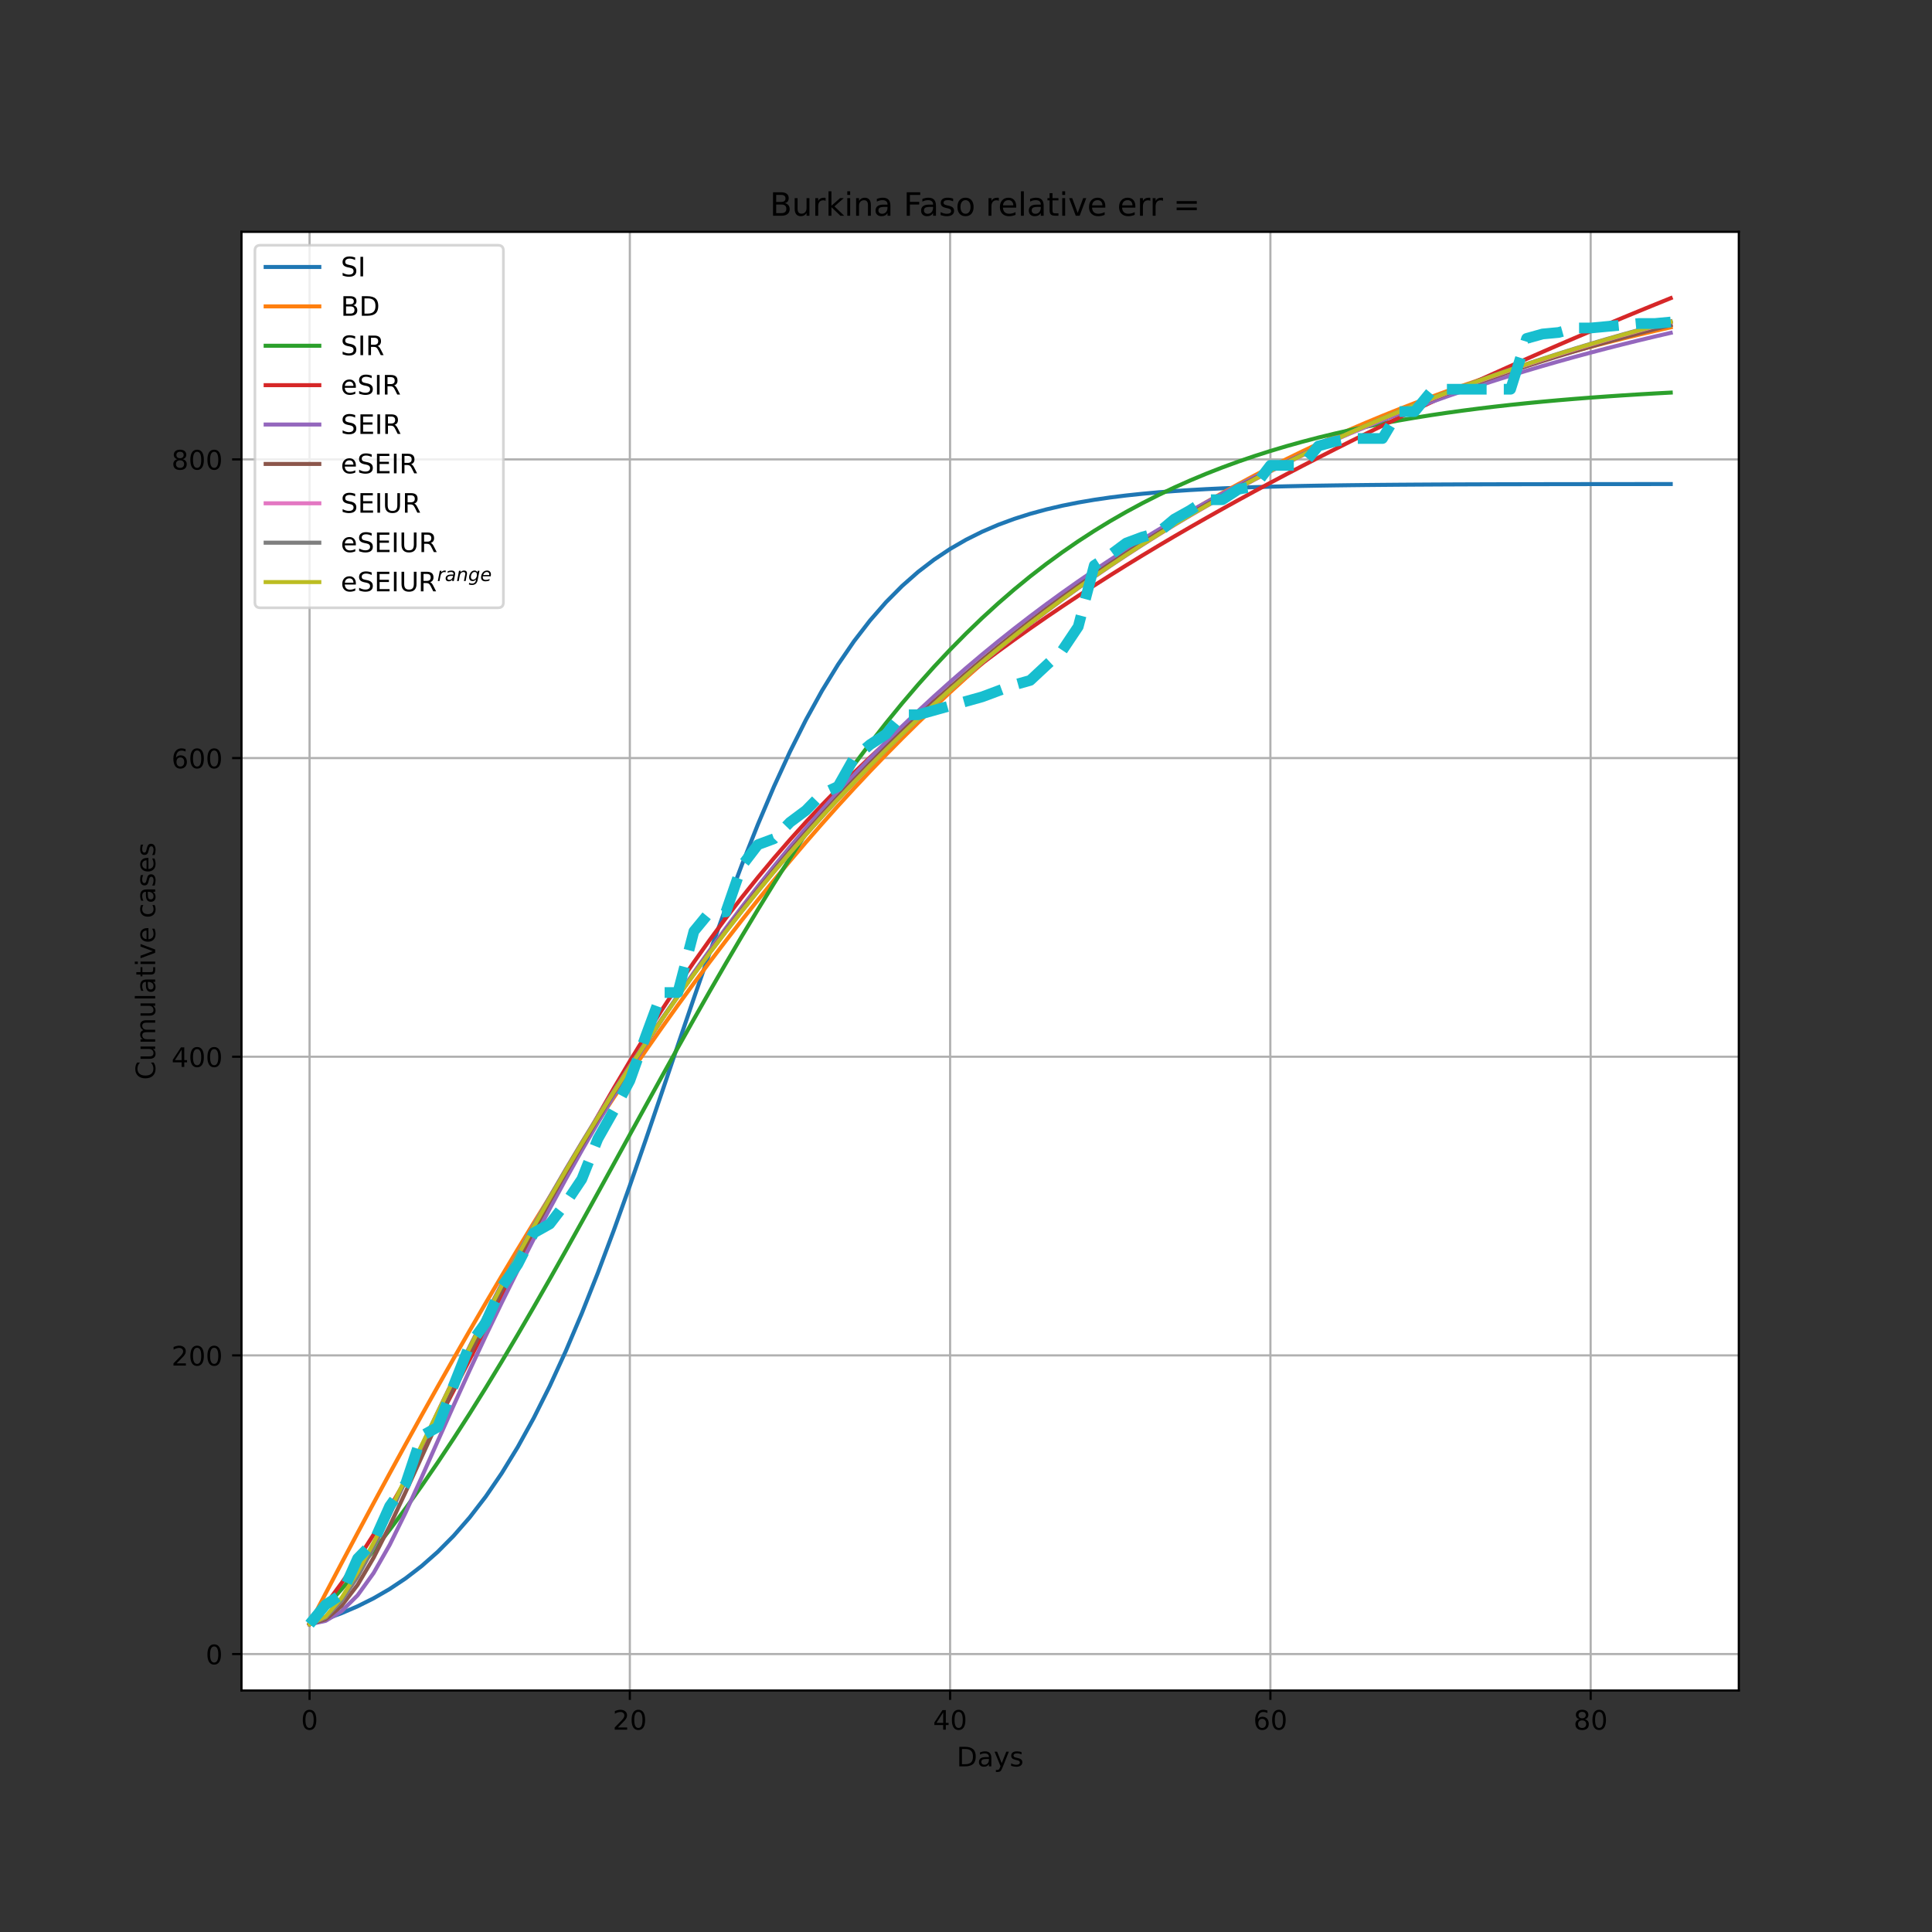 <?xml version="1.0" encoding="utf-8" standalone="no"?>
<!DOCTYPE svg PUBLIC "-//W3C//DTD SVG 1.1//EN"
  "http://www.w3.org/Graphics/SVG/1.1/DTD/svg11.dtd">
<!-- Created with matplotlib (https://matplotlib.org/) -->
<svg height="720pt" version="1.1" viewBox="0 0 720 720" width="720pt" xmlns="http://www.w3.org/2000/svg" xmlns:xlink="http://www.w3.org/1999/xlink">
 <rect x="0" y="0" width="720" height="720" fill="#333333" stroke="none"/>
 <defs>
  <style type="text/css">*{stroke-linecap:butt;stroke-linejoin:round;}</style>
 </defs>
 <g id="figure_1">
  <g id="patch_1">
   <path d="M 0 720 
L 720 720 
L 720 0 
L 0 0 
z
" style="fill:none;"/>
  </g>
  <g id="axes_1">
   <g id="patch_2">
    <path d="M 90 630 
L 648 630 
L 648 86.4 
L 90 86.4 
z
" style="fill:#ffffff;"/>
   </g>
   <g id="matplotlib.axis_1">
    <g id="xtick_1">
     <g id="line2d_1">
      <path clip-path="url(#p8c81b5ce3c)" d="M 115.364 630 
L 115.364 86.4 
" style="fill:none;stroke:#b0b0b0;stroke-linecap:square;stroke-width:0.8;"/>
     </g>
     <g id="line2d_2">
      <defs>
       <path d="M 0 0 
L 0 3.5 
" id="m04f079f3f4" style="stroke:#000000;stroke-width:0.8;"/>
      </defs>
      <g>
       <use style="stroke:#000000;stroke-width:0.8;" x="115.364" xlink:href="#m04f079f3f4" y="630"/>
      </g>
     </g>
     <g id="text_1">
      <!-- 0 -->
      <g transform="translate(112.182 644.598)scale(0.1 -0.1)">
       <defs>
        <path d="M 31.781 66.406 
Q 24.172 66.406 20.328 58.906 
Q 16.5 51.422 16.5 36.375 
Q 16.5 21.391 20.328 13.891 
Q 24.172 6.391 31.781 6.391 
Q 39.453 6.391 43.281 13.891 
Q 47.125 21.391 47.125 36.375 
Q 47.125 51.422 43.281 58.906 
Q 39.453 66.406 31.781 66.406 
z
M 31.781 74.219 
Q 44.047 74.219 50.516 64.516 
Q 56.984 54.828 56.984 36.375 
Q 56.984 17.969 50.516 8.266 
Q 44.047 -1.422 31.781 -1.422 
Q 19.531 -1.422 13.062 8.266 
Q 6.594 17.969 6.594 36.375 
Q 6.594 54.828 13.062 64.516 
Q 19.531 74.219 31.781 74.219 
z
" id="DejaVuSans-48"/>
       </defs>
       <use xlink:href="#DejaVuSans-48"/>
      </g>
     </g>
    </g>
    <g id="xtick_2">
     <g id="line2d_3">
      <path clip-path="url(#p8c81b5ce3c)" d="M 234.722 630 
L 234.722 86.4 
" style="fill:none;stroke:#b0b0b0;stroke-linecap:square;stroke-width:0.8;"/>
     </g>
     <g id="line2d_4">
      <g>
       <use style="stroke:#000000;stroke-width:0.8;" x="234.722" xlink:href="#m04f079f3f4" y="630"/>
      </g>
     </g>
     <g id="text_2">
      <!-- 20 -->
      <g transform="translate(228.359 644.598)scale(0.1 -0.1)">
       <defs>
        <path d="M 19.188 8.297 
L 53.609 8.297 
L 53.609 0 
L 7.328 0 
L 7.328 8.297 
Q 12.938 14.109 22.625 23.891 
Q 32.328 33.688 34.812 36.531 
Q 39.547 41.844 41.422 45.531 
Q 43.312 49.219 43.312 52.781 
Q 43.312 58.594 39.234 62.25 
Q 35.156 65.922 28.609 65.922 
Q 23.969 65.922 18.812 64.312 
Q 13.672 62.703 7.812 59.422 
L 7.812 69.391 
Q 13.766 71.781 18.938 73 
Q 24.125 74.219 28.422 74.219 
Q 39.75 74.219 46.484 68.547 
Q 53.219 62.891 53.219 53.422 
Q 53.219 48.922 51.531 44.891 
Q 49.859 40.875 45.406 35.406 
Q 44.188 33.984 37.641 27.219 
Q 31.109 20.453 19.188 8.297 
z
" id="DejaVuSans-50"/>
       </defs>
       <use xlink:href="#DejaVuSans-50"/>
       <use x="63.623" xlink:href="#DejaVuSans-48"/>
      </g>
     </g>
    </g>
    <g id="xtick_3">
     <g id="line2d_5">
      <path clip-path="url(#p8c81b5ce3c)" d="M 354.08 630 
L 354.08 86.4 
" style="fill:none;stroke:#b0b0b0;stroke-linecap:square;stroke-width:0.8;"/>
     </g>
     <g id="line2d_6">
      <g>
       <use style="stroke:#000000;stroke-width:0.8;" x="354.08" xlink:href="#m04f079f3f4" y="630"/>
      </g>
     </g>
     <g id="text_3">
      <!-- 40 -->
      <g transform="translate(347.718 644.598)scale(0.1 -0.1)">
       <defs>
        <path d="M 37.797 64.312 
L 12.891 25.391 
L 37.797 25.391 
z
M 35.203 72.906 
L 47.609 72.906 
L 47.609 25.391 
L 58.016 25.391 
L 58.016 17.188 
L 47.609 17.188 
L 47.609 0 
L 37.797 0 
L 37.797 17.188 
L 4.891 17.188 
L 4.891 26.703 
z
" id="DejaVuSans-52"/>
       </defs>
       <use xlink:href="#DejaVuSans-52"/>
       <use x="63.623" xlink:href="#DejaVuSans-48"/>
      </g>
     </g>
    </g>
    <g id="xtick_4">
     <g id="line2d_7">
      <path clip-path="url(#p8c81b5ce3c)" d="M 473.439 630 
L 473.439 86.4 
" style="fill:none;stroke:#b0b0b0;stroke-linecap:square;stroke-width:0.8;"/>
     </g>
     <g id="line2d_8">
      <g>
       <use style="stroke:#000000;stroke-width:0.8;" x="473.439" xlink:href="#m04f079f3f4" y="630"/>
      </g>
     </g>
     <g id="text_4">
      <!-- 60 -->
      <g transform="translate(467.076 644.598)scale(0.1 -0.1)">
       <defs>
        <path d="M 33.016 40.375 
Q 26.375 40.375 22.484 35.828 
Q 18.609 31.297 18.609 23.391 
Q 18.609 15.531 22.484 10.953 
Q 26.375 6.391 33.016 6.391 
Q 39.656 6.391 43.531 10.953 
Q 47.406 15.531 47.406 23.391 
Q 47.406 31.297 43.531 35.828 
Q 39.656 40.375 33.016 40.375 
z
M 52.594 71.297 
L 52.594 62.312 
Q 48.875 64.062 45.094 64.984 
Q 41.312 65.922 37.594 65.922 
Q 27.828 65.922 22.672 59.328 
Q 17.531 52.734 16.797 39.406 
Q 19.672 43.656 24.016 45.922 
Q 28.375 48.188 33.594 48.188 
Q 44.578 48.188 50.953 41.516 
Q 57.328 34.859 57.328 23.391 
Q 57.328 12.156 50.688 5.359 
Q 44.047 -1.422 33.016 -1.422 
Q 20.359 -1.422 13.672 8.266 
Q 6.984 17.969 6.984 36.375 
Q 6.984 53.656 15.188 63.938 
Q 23.391 74.219 37.203 74.219 
Q 40.922 74.219 44.703 73.484 
Q 48.484 72.75 52.594 71.297 
z
" id="DejaVuSans-54"/>
       </defs>
       <use xlink:href="#DejaVuSans-54"/>
       <use x="63.623" xlink:href="#DejaVuSans-48"/>
      </g>
     </g>
    </g>
    <g id="xtick_5">
     <g id="line2d_9">
      <path clip-path="url(#p8c81b5ce3c)" d="M 592.797 630 
L 592.797 86.4 
" style="fill:none;stroke:#b0b0b0;stroke-linecap:square;stroke-width:0.8;"/>
     </g>
     <g id="line2d_10">
      <g>
       <use style="stroke:#000000;stroke-width:0.8;" x="592.797" xlink:href="#m04f079f3f4" y="630"/>
      </g>
     </g>
     <g id="text_5">
      <!-- 80 -->
      <g transform="translate(586.434 644.598)scale(0.1 -0.1)">
       <defs>
        <path d="M 31.781 34.625 
Q 24.75 34.625 20.719 30.859 
Q 16.703 27.094 16.703 20.516 
Q 16.703 13.922 20.719 10.156 
Q 24.75 6.391 31.781 6.391 
Q 38.812 6.391 42.859 10.172 
Q 46.922 13.969 46.922 20.516 
Q 46.922 27.094 42.891 30.859 
Q 38.875 34.625 31.781 34.625 
z
M 21.922 38.812 
Q 15.578 40.375 12.031 44.719 
Q 8.5 49.078 8.5 55.328 
Q 8.5 64.062 14.719 69.141 
Q 20.953 74.219 31.781 74.219 
Q 42.672 74.219 48.875 69.141 
Q 55.078 64.062 55.078 55.328 
Q 55.078 49.078 51.531 44.719 
Q 48 40.375 41.703 38.812 
Q 48.828 37.156 52.797 32.312 
Q 56.781 27.484 56.781 20.516 
Q 56.781 9.906 50.312 4.234 
Q 43.844 -1.422 31.781 -1.422 
Q 19.734 -1.422 13.25 4.234 
Q 6.781 9.906 6.781 20.516 
Q 6.781 27.484 10.781 32.312 
Q 14.797 37.156 21.922 38.812 
z
M 18.312 54.391 
Q 18.312 48.734 21.844 45.562 
Q 25.391 42.391 31.781 42.391 
Q 38.141 42.391 41.719 45.562 
Q 45.312 48.734 45.312 54.391 
Q 45.312 60.062 41.719 63.234 
Q 38.141 66.406 31.781 66.406 
Q 25.391 66.406 21.844 63.234 
Q 18.312 60.062 18.312 54.391 
z
" id="DejaVuSans-56"/>
       </defs>
       <use xlink:href="#DejaVuSans-56"/>
       <use x="63.623" xlink:href="#DejaVuSans-48"/>
      </g>
     </g>
    </g>
    <g id="text_6">
     <!-- Days -->
     <g transform="translate(356.522 658.277)scale(0.1 -0.1)">
      <defs>
       <path d="M 19.672 64.797 
L 19.672 8.109 
L 31.594 8.109 
Q 46.688 8.109 53.688 14.938 
Q 60.688 21.781 60.688 36.531 
Q 60.688 51.172 53.688 57.984 
Q 46.688 64.797 31.594 64.797 
z
M 9.812 72.906 
L 30.078 72.906 
Q 51.266 72.906 61.172 64.094 
Q 71.094 55.281 71.094 36.531 
Q 71.094 17.672 61.125 8.828 
Q 51.172 0 30.078 0 
L 9.812 0 
z
" id="DejaVuSans-68"/>
       <path d="M 34.281 27.484 
Q 23.391 27.484 19.188 25 
Q 14.984 22.516 14.984 16.5 
Q 14.984 11.719 18.141 8.906 
Q 21.297 6.109 26.703 6.109 
Q 34.188 6.109 38.703 11.406 
Q 43.219 16.703 43.219 25.484 
L 43.219 27.484 
z
M 52.203 31.203 
L 52.203 0 
L 43.219 0 
L 43.219 8.297 
Q 40.141 3.328 35.547 0.953 
Q 30.953 -1.422 24.312 -1.422 
Q 15.922 -1.422 10.953 3.297 
Q 6 8.016 6 15.922 
Q 6 25.141 12.172 29.828 
Q 18.359 34.516 30.609 34.516 
L 43.219 34.516 
L 43.219 35.406 
Q 43.219 41.609 39.141 45 
Q 35.062 48.391 27.688 48.391 
Q 23 48.391 18.547 47.266 
Q 14.109 46.141 10.016 43.891 
L 10.016 52.203 
Q 14.938 54.109 19.578 55.047 
Q 24.219 56 28.609 56 
Q 40.484 56 46.344 49.844 
Q 52.203 43.703 52.203 31.203 
z
" id="DejaVuSans-97"/>
       <path d="M 32.172 -5.078 
Q 28.375 -14.844 24.75 -17.812 
Q 21.141 -20.797 15.094 -20.797 
L 7.906 -20.797 
L 7.906 -13.281 
L 13.188 -13.281 
Q 16.891 -13.281 18.938 -11.516 
Q 21 -9.766 23.484 -3.219 
L 25.094 0.875 
L 2.984 54.688 
L 12.5 54.688 
L 29.594 11.922 
L 46.688 54.688 
L 56.203 54.688 
z
" id="DejaVuSans-121"/>
       <path d="M 44.281 53.078 
L 44.281 44.578 
Q 40.484 46.531 36.375 47.5 
Q 32.281 48.484 27.875 48.484 
Q 21.188 48.484 17.844 46.438 
Q 14.5 44.391 14.5 40.281 
Q 14.5 37.156 16.891 35.375 
Q 19.281 33.594 26.516 31.984 
L 29.594 31.297 
Q 39.156 29.25 43.188 25.516 
Q 47.219 21.781 47.219 15.094 
Q 47.219 7.469 41.188 3.016 
Q 35.156 -1.422 24.609 -1.422 
Q 20.219 -1.422 15.453 -0.562 
Q 10.688 0.297 5.422 2 
L 5.422 11.281 
Q 10.406 8.688 15.234 7.391 
Q 20.062 6.109 24.812 6.109 
Q 31.156 6.109 34.562 8.281 
Q 37.984 10.453 37.984 14.406 
Q 37.984 18.062 35.516 20.016 
Q 33.062 21.969 24.703 23.781 
L 21.578 24.516 
Q 13.234 26.266 9.516 29.906 
Q 5.812 33.547 5.812 39.891 
Q 5.812 47.609 11.281 51.797 
Q 16.75 56 26.812 56 
Q 31.781 56 36.172 55.266 
Q 40.578 54.547 44.281 53.078 
z
" id="DejaVuSans-115"/>
      </defs>
      <use xlink:href="#DejaVuSans-68"/>
      <use x="77.002" xlink:href="#DejaVuSans-97"/>
      <use x="138.281" xlink:href="#DejaVuSans-121"/>
      <use x="197.461" xlink:href="#DejaVuSans-115"/>
     </g>
    </g>
   </g>
   <g id="matplotlib.axis_2">
    <g id="ytick_1">
     <g id="line2d_11">
      <path clip-path="url(#p8c81b5ce3c)" d="M 90 616.421 
L 648 616.421 
" style="fill:none;stroke:#b0b0b0;stroke-linecap:square;stroke-width:0.8;"/>
     </g>
     <g id="line2d_12">
      <defs>
       <path d="M 0 0 
L -3.5 0 
" id="mddfea93fbb" style="stroke:#000000;stroke-width:0.8;"/>
      </defs>
      <g>
       <use style="stroke:#000000;stroke-width:0.8;" x="90" xlink:href="#mddfea93fbb" y="616.421"/>
      </g>
     </g>
     <g id="text_7">
      <!-- 0 -->
      <g transform="translate(76.638 620.22)scale(0.1 -0.1)">
       <use xlink:href="#DejaVuSans-48"/>
      </g>
     </g>
    </g>
    <g id="ytick_2">
     <g id="line2d_13">
      <path clip-path="url(#p8c81b5ce3c)" d="M 90 505.118 
L 648 505.118 
" style="fill:none;stroke:#b0b0b0;stroke-linecap:square;stroke-width:0.8;"/>
     </g>
     <g id="line2d_14">
      <g>
       <use style="stroke:#000000;stroke-width:0.8;" x="90" xlink:href="#mddfea93fbb" y="505.118"/>
      </g>
     </g>
     <g id="text_8">
      <!-- 200 -->
      <g transform="translate(63.913 508.917)scale(0.1 -0.1)">
       <use xlink:href="#DejaVuSans-50"/>
       <use x="63.623" xlink:href="#DejaVuSans-48"/>
       <use x="127.246" xlink:href="#DejaVuSans-48"/>
      </g>
     </g>
    </g>
    <g id="ytick_3">
     <g id="line2d_15">
      <path clip-path="url(#p8c81b5ce3c)" d="M 90 393.814 
L 648 393.814 
" style="fill:none;stroke:#b0b0b0;stroke-linecap:square;stroke-width:0.8;"/>
     </g>
     <g id="line2d_16">
      <g>
       <use style="stroke:#000000;stroke-width:0.8;" x="90" xlink:href="#mddfea93fbb" y="393.814"/>
      </g>
     </g>
     <g id="text_9">
      <!-- 400 -->
      <g transform="translate(63.913 397.614)scale(0.1 -0.1)">
       <use xlink:href="#DejaVuSans-52"/>
       <use x="63.623" xlink:href="#DejaVuSans-48"/>
       <use x="127.246" xlink:href="#DejaVuSans-48"/>
      </g>
     </g>
    </g>
    <g id="ytick_4">
     <g id="line2d_17">
      <path clip-path="url(#p8c81b5ce3c)" d="M 90 282.511 
L 648 282.511 
" style="fill:none;stroke:#b0b0b0;stroke-linecap:square;stroke-width:0.8;"/>
     </g>
     <g id="line2d_18">
      <g>
       <use style="stroke:#000000;stroke-width:0.8;" x="90" xlink:href="#mddfea93fbb" y="282.511"/>
      </g>
     </g>
     <g id="text_10">
      <!-- 600 -->
      <g transform="translate(63.913 286.31)scale(0.1 -0.1)">
       <use xlink:href="#DejaVuSans-54"/>
       <use x="63.623" xlink:href="#DejaVuSans-48"/>
       <use x="127.246" xlink:href="#DejaVuSans-48"/>
      </g>
     </g>
    </g>
    <g id="ytick_5">
     <g id="line2d_19">
      <path clip-path="url(#p8c81b5ce3c)" d="M 90 171.208 
L 648 171.208 
" style="fill:none;stroke:#b0b0b0;stroke-linecap:square;stroke-width:0.8;"/>
     </g>
     <g id="line2d_20">
      <g>
       <use style="stroke:#000000;stroke-width:0.8;" x="90" xlink:href="#mddfea93fbb" y="171.208"/>
      </g>
     </g>
     <g id="text_11">
      <!-- 800 -->
      <g transform="translate(63.913 175.007)scale(0.1 -0.1)">
       <use xlink:href="#DejaVuSans-56"/>
       <use x="63.623" xlink:href="#DejaVuSans-48"/>
       <use x="127.246" xlink:href="#DejaVuSans-48"/>
      </g>
     </g>
    </g>
    <g id="text_12">
     <!-- Cumulative cases -->
     <g transform="translate(57.833 402.426)rotate(-90)scale(0.1 -0.1)">
      <defs>
       <path d="M 64.406 67.281 
L 64.406 56.891 
Q 59.422 61.531 53.781 63.812 
Q 48.141 66.109 41.797 66.109 
Q 29.297 66.109 22.656 58.469 
Q 16.016 50.828 16.016 36.375 
Q 16.016 21.969 22.656 14.328 
Q 29.297 6.688 41.797 6.688 
Q 48.141 6.688 53.781 8.984 
Q 59.422 11.281 64.406 15.922 
L 64.406 5.609 
Q 59.234 2.094 53.438 0.328 
Q 47.656 -1.422 41.219 -1.422 
Q 24.656 -1.422 15.125 8.703 
Q 5.609 18.844 5.609 36.375 
Q 5.609 53.953 15.125 64.078 
Q 24.656 74.219 41.219 74.219 
Q 47.75 74.219 53.531 72.484 
Q 59.328 70.75 64.406 67.281 
z
" id="DejaVuSans-67"/>
       <path d="M 8.5 21.578 
L 8.5 54.688 
L 17.484 54.688 
L 17.484 21.922 
Q 17.484 14.156 20.5 10.266 
Q 23.531 6.391 29.594 6.391 
Q 36.859 6.391 41.078 11.031 
Q 45.312 15.672 45.312 23.688 
L 45.312 54.688 
L 54.297 54.688 
L 54.297 0 
L 45.312 0 
L 45.312 8.406 
Q 42.047 3.422 37.719 1 
Q 33.406 -1.422 27.688 -1.422 
Q 18.266 -1.422 13.375 4.438 
Q 8.5 10.297 8.5 21.578 
z
M 31.109 56 
z
" id="DejaVuSans-117"/>
       <path d="M 52 44.188 
Q 55.375 50.25 60.062 53.125 
Q 64.75 56 71.094 56 
Q 79.641 56 84.281 50.016 
Q 88.922 44.047 88.922 33.016 
L 88.922 0 
L 79.891 0 
L 79.891 32.719 
Q 79.891 40.578 77.094 44.375 
Q 74.312 48.188 68.609 48.188 
Q 61.625 48.188 57.562 43.547 
Q 53.516 38.922 53.516 30.906 
L 53.516 0 
L 44.484 0 
L 44.484 32.719 
Q 44.484 40.625 41.703 44.406 
Q 38.922 48.188 33.109 48.188 
Q 26.219 48.188 22.156 43.531 
Q 18.109 38.875 18.109 30.906 
L 18.109 0 
L 9.078 0 
L 9.078 54.688 
L 18.109 54.688 
L 18.109 46.188 
Q 21.188 51.219 25.484 53.609 
Q 29.781 56 35.688 56 
Q 41.656 56 45.828 52.969 
Q 50 49.953 52 44.188 
z
" id="DejaVuSans-109"/>
       <path d="M 9.422 75.984 
L 18.406 75.984 
L 18.406 0 
L 9.422 0 
z
" id="DejaVuSans-108"/>
       <path d="M 18.312 70.219 
L 18.312 54.688 
L 36.812 54.688 
L 36.812 47.703 
L 18.312 47.703 
L 18.312 18.016 
Q 18.312 11.328 20.141 9.422 
Q 21.969 7.516 27.594 7.516 
L 36.812 7.516 
L 36.812 0 
L 27.594 0 
Q 17.188 0 13.234 3.875 
Q 9.281 7.766 9.281 18.016 
L 9.281 47.703 
L 2.688 47.703 
L 2.688 54.688 
L 9.281 54.688 
L 9.281 70.219 
z
" id="DejaVuSans-116"/>
       <path d="M 9.422 54.688 
L 18.406 54.688 
L 18.406 0 
L 9.422 0 
z
M 9.422 75.984 
L 18.406 75.984 
L 18.406 64.594 
L 9.422 64.594 
z
" id="DejaVuSans-105"/>
       <path d="M 2.984 54.688 
L 12.5 54.688 
L 29.594 8.797 
L 46.688 54.688 
L 56.203 54.688 
L 35.688 0 
L 23.484 0 
z
" id="DejaVuSans-118"/>
       <path d="M 56.203 29.594 
L 56.203 25.203 
L 14.891 25.203 
Q 15.484 15.922 20.484 11.062 
Q 25.484 6.203 34.422 6.203 
Q 39.594 6.203 44.453 7.469 
Q 49.312 8.734 54.109 11.281 
L 54.109 2.781 
Q 49.266 0.734 44.188 -0.344 
Q 39.109 -1.422 33.891 -1.422 
Q 20.797 -1.422 13.156 6.188 
Q 5.516 13.812 5.516 26.812 
Q 5.516 40.234 12.766 48.109 
Q 20.016 56 32.328 56 
Q 43.359 56 49.781 48.891 
Q 56.203 41.797 56.203 29.594 
z
M 47.219 32.234 
Q 47.125 39.594 43.094 43.984 
Q 39.062 48.391 32.422 48.391 
Q 24.906 48.391 20.391 44.141 
Q 15.875 39.891 15.188 32.172 
z
" id="DejaVuSans-101"/>
       <path id="DejaVuSans-32"/>
       <path d="M 48.781 52.594 
L 48.781 44.188 
Q 44.969 46.297 41.141 47.344 
Q 37.312 48.391 33.406 48.391 
Q 24.656 48.391 19.812 42.844 
Q 14.984 37.312 14.984 27.297 
Q 14.984 17.281 19.812 11.734 
Q 24.656 6.203 33.406 6.203 
Q 37.312 6.203 41.141 7.25 
Q 44.969 8.297 48.781 10.406 
L 48.781 2.094 
Q 45.016 0.344 40.984 -0.531 
Q 36.969 -1.422 32.422 -1.422 
Q 20.062 -1.422 12.781 6.344 
Q 5.516 14.109 5.516 27.297 
Q 5.516 40.672 12.859 48.328 
Q 20.219 56 33.016 56 
Q 37.156 56 41.109 55.141 
Q 45.062 54.297 48.781 52.594 
z
" id="DejaVuSans-99"/>
      </defs>
      <use xlink:href="#DejaVuSans-67"/>
      <use x="69.824" xlink:href="#DejaVuSans-117"/>
      <use x="133.203" xlink:href="#DejaVuSans-109"/>
      <use x="230.615" xlink:href="#DejaVuSans-117"/>
      <use x="293.994" xlink:href="#DejaVuSans-108"/>
      <use x="321.777" xlink:href="#DejaVuSans-97"/>
      <use x="383.057" xlink:href="#DejaVuSans-116"/>
      <use x="422.266" xlink:href="#DejaVuSans-105"/>
      <use x="450.049" xlink:href="#DejaVuSans-118"/>
      <use x="509.229" xlink:href="#DejaVuSans-101"/>
      <use x="570.752" xlink:href="#DejaVuSans-32"/>
      <use x="602.539" xlink:href="#DejaVuSans-99"/>
      <use x="657.52" xlink:href="#DejaVuSans-97"/>
      <use x="718.799" xlink:href="#DejaVuSans-115"/>
      <use x="770.898" xlink:href="#DejaVuSans-101"/>
      <use x="832.422" xlink:href="#DejaVuSans-115"/>
     </g>
    </g>
   </g>
   <g id="line2d_21">
    <path clip-path="url(#p8c81b5ce3c)" d="M 115.364 605.291 
L 121.332 603.393 
L 127.299 601.183 
L 133.267 598.615 
L 139.235 595.634 
L 145.203 592.184 
L 151.171 588.199 
L 157.139 583.612 
L 163.107 578.349 
L 169.075 572.334 
L 175.043 565.491 
L 181.011 557.744 
L 186.979 549.025 
L 192.947 539.275 
L 198.914 528.452 
L 204.882 516.532 
L 210.85 503.521 
L 216.818 489.456 
L 222.786 474.409 
L 228.754 458.489 
L 234.722 441.844 
L 240.69 424.655 
L 246.658 407.128 
L 252.626 389.487 
L 258.594 371.962 
L 264.561 354.777 
L 270.529 338.139 
L 276.497 322.227 
L 282.465 307.189 
L 288.433 293.134 
L 294.401 280.134 
L 300.369 268.225 
L 306.337 257.413 
L 312.305 247.674 
L 318.273 238.965 
L 324.241 231.227 
L 330.209 224.393 
L 336.176 218.386 
L 342.144 213.13 
L 348.112 208.549 
L 354.08 204.571 
L 360.048 201.125 
L 366.016 198.149 
L 371.984 195.584 
L 377.952 193.378 
L 383.92 191.483 
L 389.888 189.858 
L 395.856 188.466 
L 401.824 187.275 
L 407.791 186.257 
L 413.759 185.387 
L 419.727 184.644 
L 425.695 184.011 
L 431.663 183.47 
L 437.631 183.01 
L 443.599 182.617 
L 449.567 182.283 
L 455.535 181.998 
L 461.503 181.755 
L 467.471 181.549 
L 473.439 181.373 
L 479.406 181.224 
L 485.374 181.096 
L 491.342 180.988 
L 497.31 180.896 
L 503.278 180.817 
L 509.246 180.75 
L 515.214 180.694 
L 521.182 180.645 
L 527.15 180.604 
L 533.118 180.569 
L 539.086 180.539 
L 545.053 180.514 
L 551.021 180.493 
L 556.989 180.474 
L 562.957 180.459 
L 568.925 180.446 
L 574.893 180.434 
L 580.861 180.425 
L 586.829 180.417 
L 592.797 180.41 
L 598.765 180.404 
L 604.733 180.399 
L 610.701 180.394 
L 616.668 180.391 
L 622.636 180.388 
" style="fill:none;stroke:#1f77b4;stroke-linecap:square;stroke-width:1.5;"/>
   </g>
   <g id="line2d_22">
    <path clip-path="url(#p8c81b5ce3c)" d="M 115.364 605.291 
L 121.332 593.865 
L 127.299 582.53 
L 133.267 571.293 
L 139.235 560.16 
L 145.203 549.137 
L 151.171 538.23 
L 157.139 527.443 
L 163.107 516.783 
L 169.075 506.254 
L 175.043 495.861 
L 181.011 485.607 
L 186.979 475.497 
L 192.947 465.534 
L 198.914 455.722 
L 204.882 446.064 
L 210.85 436.563 
L 216.818 427.221 
L 222.786 418.039 
L 228.754 409.021 
L 234.722 400.168 
L 240.69 391.481 
L 246.658 382.96 
L 252.626 374.608 
L 258.594 366.424 
L 264.561 358.408 
L 270.529 350.562 
L 276.497 342.884 
L 282.465 335.374 
L 288.433 328.032 
L 294.401 320.856 
L 300.369 313.847 
L 306.337 307.002 
L 312.305 300.321 
L 318.273 293.802 
L 324.241 287.443 
L 330.209 281.243 
L 336.176 275.2 
L 342.144 269.311 
L 348.112 263.576 
L 354.08 257.991 
L 360.048 252.554 
L 366.016 247.264 
L 371.984 242.117 
L 377.952 237.111 
L 383.92 232.245 
L 389.888 227.514 
L 395.856 222.917 
L 401.824 218.451 
L 407.791 214.113 
L 413.759 209.901 
L 419.727 205.812 
L 425.695 201.843 
L 431.663 197.992 
L 437.631 194.256 
L 443.599 190.632 
L 449.567 187.118 
L 455.535 183.71 
L 461.503 180.408 
L 467.471 177.206 
L 473.439 174.105 
L 479.406 171.099 
L 485.374 168.188 
L 491.342 165.369 
L 497.31 162.638 
L 503.278 159.995 
L 509.246 157.436 
L 515.214 154.959 
L 521.182 152.561 
L 527.15 150.242 
L 533.118 147.997 
L 539.086 145.826 
L 545.053 143.725 
L 551.021 141.694 
L 556.989 139.729 
L 562.957 137.829 
L 568.925 135.993 
L 574.893 134.217 
L 580.861 132.5 
L 586.829 130.841 
L 592.797 129.238 
L 598.765 127.688 
L 604.733 126.19 
L 610.701 124.744 
L 616.668 123.346 
L 622.636 121.995 
" style="fill:none;stroke:#ff7f0e;stroke-linecap:square;stroke-width:1.5;"/>
   </g>
   <g id="line2d_23">
    <path clip-path="url(#p8c81b5ce3c)" d="M 115.364 605.291 
L 121.332 598.933 
L 127.299 592.242 
L 133.267 585.213 
L 139.235 577.847 
L 145.203 570.144 
L 151.171 562.107 
L 157.139 553.743 
L 163.107 545.061 
L 169.075 536.071 
L 175.043 526.789 
L 181.011 517.232 
L 186.979 507.418 
L 192.947 497.372 
L 198.914 487.117 
L 204.882 476.681 
L 210.85 466.093 
L 216.818 455.385 
L 222.786 444.587 
L 228.754 433.734 
L 234.722 422.859 
L 240.69 411.995 
L 246.658 401.176 
L 252.626 390.435 
L 258.594 379.802 
L 264.561 369.308 
L 270.529 358.981 
L 276.497 348.847 
L 282.465 338.931 
L 288.433 329.252 
L 294.401 319.831 
L 300.369 310.683 
L 306.337 301.822 
L 312.305 293.26 
L 318.273 285.004 
L 324.241 277.062 
L 330.209 269.436 
L 336.176 262.13 
L 342.144 255.141 
L 348.112 248.47 
L 354.08 242.111 
L 360.048 236.061 
L 366.016 230.312 
L 371.984 224.859 
L 377.952 219.692 
L 383.92 214.803 
L 389.888 210.183 
L 395.856 205.821 
L 401.824 201.709 
L 407.791 197.835 
L 413.759 194.189 
L 419.727 190.76 
L 425.695 187.539 
L 431.663 184.516 
L 437.631 181.679 
L 443.599 179.021 
L 449.567 176.53 
L 455.535 174.197 
L 461.503 172.015 
L 467.471 169.974 
L 473.439 168.066 
L 479.406 166.283 
L 485.374 164.618 
L 491.342 163.063 
L 497.31 161.612 
L 503.278 160.259 
L 509.246 158.996 
L 515.214 157.819 
L 521.182 156.722 
L 527.15 155.7 
L 533.118 154.747 
L 539.086 153.86 
L 545.053 153.034 
L 551.021 152.264 
L 556.989 151.548 
L 562.957 150.882 
L 568.925 150.261 
L 574.893 149.684 
L 580.861 149.147 
L 586.829 148.648 
L 592.797 148.183 
L 598.765 147.751 
L 604.733 147.35 
L 610.701 146.976 
L 616.668 146.629 
L 622.636 146.306 
" style="fill:none;stroke:#2ca02c;stroke-linecap:square;stroke-width:1.5;"/>
   </g>
   <g id="line2d_24">
    <path clip-path="url(#p8c81b5ce3c)" d="M 115.364 605.291 
L 121.332 598 
L 127.299 589.963 
L 133.267 581.234 
L 139.235 571.877 
L 145.203 561.961 
L 151.171 551.559 
L 157.139 540.749 
L 163.107 529.609 
L 169.075 518.219 
L 175.043 506.656 
L 181.011 494.996 
L 186.979 483.311 
L 192.947 471.666 
L 198.914 460.122 
L 204.882 448.732 
L 210.85 437.543 
L 216.818 426.595 
L 222.786 415.919 
L 228.754 405.541 
L 234.722 395.479 
L 240.69 385.747 
L 246.658 376.351 
L 252.626 367.295 
L 258.594 358.577 
L 264.561 350.192 
L 270.529 342.133 
L 276.497 334.389 
L 282.465 326.95 
L 288.433 319.803 
L 294.401 312.933 
L 300.369 306.327 
L 306.337 299.971 
L 312.305 293.85 
L 318.273 287.95 
L 324.241 282.257 
L 330.209 276.76 
L 336.176 271.444 
L 342.144 266.297 
L 348.112 261.31 
L 354.08 256.471 
L 360.048 251.771 
L 366.016 247.199 
L 371.984 242.749 
L 377.952 238.411 
L 383.92 234.179 
L 389.888 230.046 
L 395.856 226.005 
L 401.824 222.052 
L 407.791 218.181 
L 413.759 214.387 
L 419.727 210.667 
L 425.695 207.015 
L 431.663 203.428 
L 437.631 199.904 
L 443.599 196.438 
L 449.567 193.029 
L 455.535 189.673 
L 461.503 186.368 
L 467.471 183.112 
L 473.439 179.904 
L 479.406 176.74 
L 485.374 173.619 
L 491.342 170.54 
L 497.31 167.502 
L 503.278 164.502 
L 509.246 161.539 
L 515.214 158.613 
L 521.182 155.722 
L 527.15 152.865 
L 533.118 150.042 
L 539.086 147.25 
L 545.053 144.489 
L 551.021 141.759 
L 556.989 139.059 
L 562.957 136.387 
L 568.925 133.743 
L 574.893 131.127 
L 580.861 128.538 
L 586.829 125.974 
L 592.797 123.436 
L 598.765 120.923 
L 604.733 118.434 
L 610.701 115.969 
L 616.668 113.528 
L 622.636 111.109 
" style="fill:none;stroke:#d62728;stroke-linecap:square;stroke-width:1.5;"/>
   </g>
   <g id="line2d_25">
    <path clip-path="url(#p8c81b5ce3c)" d="M 115.364 605.291 
L 121.332 604.052 
L 127.299 600.46 
L 133.267 594.517 
L 139.235 586.214 
L 145.203 575.755 
L 151.171 563.644 
L 157.139 550.555 
L 163.107 537.111 
L 169.075 523.728 
L 175.043 510.616 
L 181.011 497.853 
L 186.979 485.458 
L 192.947 473.427 
L 198.914 461.752 
L 204.882 450.421 
L 210.85 439.426 
L 216.818 428.756 
L 222.786 418.401 
L 228.754 408.352 
L 234.722 398.6 
L 240.69 389.137 
L 246.658 379.954 
L 252.626 371.042 
L 258.594 362.393 
L 264.561 354.001 
L 270.529 345.856 
L 276.497 337.953 
L 282.465 330.282 
L 288.433 322.839 
L 294.401 315.616 
L 300.369 308.606 
L 306.337 301.804 
L 312.305 295.203 
L 318.273 288.797 
L 324.241 282.58 
L 330.209 276.547 
L 336.176 270.693 
L 342.144 265.012 
L 348.112 259.498 
L 354.08 254.148 
L 360.048 248.956 
L 366.016 243.917 
L 371.984 239.027 
L 377.952 234.282 
L 383.92 229.678 
L 389.888 225.209 
L 395.856 220.872 
L 401.824 216.664 
L 407.791 212.58 
L 413.759 208.617 
L 419.727 204.771 
L 425.695 201.039 
L 431.663 197.417 
L 437.631 193.902 
L 443.599 190.491 
L 449.567 187.181 
L 455.535 183.969 
L 461.503 180.852 
L 467.471 177.827 
L 473.439 174.892 
L 479.406 172.043 
L 485.374 169.278 
L 491.342 166.596 
L 497.31 163.992 
L 503.278 161.466 
L 509.246 159.014 
L 515.214 156.634 
L 521.182 154.326 
L 527.15 152.085 
L 533.118 149.91 
L 539.086 147.8 
L 545.053 145.753 
L 551.021 143.765 
L 556.989 141.837 
L 562.957 139.965 
L 568.925 138.149 
L 574.893 136.387 
L 580.861 134.677 
L 586.829 133.017 
L 592.797 131.406 
L 598.765 129.843 
L 604.733 128.327 
L 610.701 126.855 
L 616.668 125.426 
L 622.636 124.04 
" style="fill:none;stroke:#9467bd;stroke-linecap:square;stroke-width:1.5;"/>
   </g>
   <g id="line2d_26">
    <path clip-path="url(#p8c81b5ce3c)" d="M 115.364 605.291 
L 121.332 603.472 
L 127.299 598.441 
L 133.267 590.631 
L 139.235 580.511 
L 145.203 568.729 
L 151.171 556.009 
L 157.139 542.958 
L 163.107 529.967 
L 169.075 517.224 
L 175.043 504.799 
L 181.011 492.71 
L 186.979 480.954 
L 192.947 469.522 
L 198.914 458.407 
L 204.882 447.6 
L 210.85 437.091 
L 216.818 426.874 
L 222.786 416.939 
L 228.754 407.279 
L 234.722 397.887 
L 240.69 388.755 
L 246.658 379.875 
L 252.626 371.241 
L 258.594 362.847 
L 264.561 354.684 
L 270.529 346.748 
L 276.497 339.031 
L 282.465 331.527 
L 288.433 324.232 
L 294.401 317.138 
L 300.369 310.241 
L 306.337 303.535 
L 312.305 297.014 
L 318.273 290.674 
L 324.241 284.509 
L 330.209 278.515 
L 336.176 272.686 
L 342.144 267.019 
L 348.112 261.509 
L 354.08 256.152 
L 360.048 250.943 
L 366.016 245.877 
L 371.984 240.953 
L 377.952 236.164 
L 383.92 231.508 
L 389.888 226.981 
L 395.856 222.579 
L 401.824 218.299 
L 407.791 214.138 
L 413.759 210.091 
L 419.727 206.157 
L 425.695 202.331 
L 431.663 198.612 
L 437.631 194.995 
L 443.599 191.479 
L 449.567 188.06 
L 455.535 184.735 
L 461.503 181.502 
L 467.471 178.359 
L 473.439 175.303 
L 479.406 172.332 
L 485.374 169.443 
L 491.342 166.633 
L 497.31 163.902 
L 503.278 161.246 
L 509.246 158.664 
L 515.214 156.153 
L 521.182 153.711 
L 527.15 151.338 
L 533.118 149.03 
L 539.086 146.785 
L 545.053 144.603 
L 551.021 142.482 
L 556.989 140.419 
L 562.957 138.413 
L 568.925 136.462 
L 574.893 134.566 
L 580.861 132.722 
L 586.829 130.929 
L 592.797 129.186 
L 598.765 127.491 
L 604.733 125.843 
L 610.701 124.24 
L 616.668 122.682 
L 622.636 121.167 
" style="fill:none;stroke:#8c564b;stroke-linecap:square;stroke-width:1.5;"/>
   </g>
   <g id="line2d_27">
    <path clip-path="url(#p8c81b5ce3c)" d="M 115.364 605.291 
L 121.332 602.705 
L 127.299 596.455 
L 133.267 587.527 
L 139.235 576.594 
L 145.203 564.421 
L 151.171 551.7 
L 157.139 538.895 
L 163.107 526.251 
L 169.075 513.873 
L 175.043 501.801 
L 181.011 490.041 
L 186.979 478.593 
L 192.947 467.451 
L 198.914 456.606 
L 204.882 446.052 
L 210.85 435.781 
L 216.818 425.786 
L 222.786 416.058 
L 228.754 406.591 
L 234.722 397.378 
L 240.69 388.411 
L 246.658 379.685 
L 252.626 371.193 
L 258.594 362.929 
L 264.561 354.886 
L 270.529 347.059 
L 276.497 339.441 
L 282.465 332.028 
L 288.433 324.813 
L 294.401 317.792 
L 300.369 310.959 
L 306.337 304.31 
L 312.305 297.838 
L 318.273 291.54 
L 324.241 285.411 
L 330.209 279.446 
L 336.176 273.641 
L 342.144 267.992 
L 348.112 262.494 
L 354.08 257.143 
L 360.048 251.936 
L 366.016 246.868 
L 371.984 241.936 
L 377.952 237.137 
L 383.92 232.466 
L 389.888 227.92 
L 395.856 223.497 
L 401.824 219.191 
L 407.791 215.001 
L 413.759 210.924 
L 419.727 206.956 
L 425.695 203.094 
L 431.663 199.336 
L 437.631 195.678 
L 443.599 192.118 
L 449.567 188.654 
L 455.535 185.283 
L 461.503 182.002 
L 467.471 178.809 
L 473.439 175.702 
L 479.406 172.678 
L 485.374 169.735 
L 491.342 166.871 
L 497.31 164.084 
L 503.278 161.371 
L 509.246 158.731 
L 515.214 156.162 
L 521.182 153.662 
L 527.15 151.228 
L 533.118 148.86 
L 539.086 146.556 
L 545.053 144.313 
L 551.021 142.13 
L 556.989 140.006 
L 562.957 137.939 
L 568.925 135.927 
L 574.893 133.97 
L 580.861 132.064 
L 586.829 130.21 
L 592.797 128.405 
L 598.765 126.649 
L 604.733 124.94 
L 610.701 123.277 
L 616.668 121.658 
L 622.636 120.083 
" style="fill:none;stroke:#e377c2;stroke-linecap:square;stroke-width:1.5;"/>
   </g>
   <g id="line2d_28">
    <path clip-path="url(#p8c81b5ce3c)" d="M 115.364 605.291 
L 121.332 602.773 
L 127.299 596.528 
L 133.267 587.571 
L 139.235 576.637 
L 145.203 564.488 
L 151.171 551.791 
L 157.139 539 
L 163.107 526.359 
L 169.075 513.981 
L 175.043 501.904 
L 181.011 490.14 
L 186.979 478.688 
L 192.947 467.54 
L 198.914 456.691 
L 204.882 446.132 
L 210.85 435.856 
L 216.818 425.855 
L 222.786 416.121 
L 228.754 406.649 
L 234.722 397.43 
L 240.69 388.457 
L 246.658 379.726 
L 252.626 371.228 
L 258.594 362.957 
L 264.561 354.908 
L 270.529 347.075 
L 276.497 339.451 
L 282.465 332.031 
L 288.433 324.81 
L 294.401 317.783 
L 300.369 310.944 
L 306.337 304.287 
L 312.305 297.809 
L 318.273 291.505 
L 324.241 285.369 
L 330.209 279.398 
L 336.176 273.587 
L 342.144 267.931 
L 348.112 262.426 
L 354.08 257.07 
L 360.048 251.856 
L 366.016 246.782 
L 371.984 241.844 
L 377.952 237.038 
L 383.92 232.361 
L 389.888 227.809 
L 395.856 223.379 
L 401.824 219.068 
L 407.791 214.872 
L 413.759 210.789 
L 419.727 206.815 
L 425.695 202.947 
L 431.663 199.183 
L 437.631 195.519 
L 443.599 191.954 
L 449.567 188.484 
L 455.535 185.107 
L 461.503 181.821 
L 467.471 178.623 
L 473.439 175.51 
L 479.406 172.48 
L 485.374 169.532 
L 491.342 166.663 
L 497.31 163.87 
L 503.278 161.152 
L 509.246 158.507 
L 515.214 155.933 
L 521.182 153.428 
L 527.15 150.99 
L 533.118 148.617 
L 539.086 146.308 
L 545.053 144.06 
L 551.021 141.873 
L 556.989 139.744 
L 562.957 137.673 
L 568.925 135.657 
L 574.893 133.694 
L 580.861 131.785 
L 586.829 129.926 
L 592.797 128.117 
L 598.765 126.357 
L 604.733 124.644 
L 610.701 122.977 
L 616.668 121.354 
L 622.636 119.775 
" style="fill:none;stroke:#7f7f7f;stroke-linecap:square;stroke-width:1.5;"/>
   </g>
   <g id="line2d_29">
    <path clip-path="url(#p8c81b5ce3c)" d="M 115.364 605.291 
L 121.332 602.451 
L 127.299 595.447 
L 133.267 585.922 
L 139.235 574.921 
L 145.203 563.11 
L 151.171 550.909 
L 157.139 538.584 
L 163.107 526.303 
L 169.075 514.167 
L 175.043 502.24 
L 181.011 490.559 
L 186.979 479.144 
L 192.947 468.005 
L 198.914 457.147 
L 204.882 446.568 
L 210.85 436.266 
L 216.818 426.236 
L 222.786 416.473 
L 228.754 406.97 
L 234.722 397.721 
L 240.69 388.72 
L 246.658 379.961 
L 252.626 371.438 
L 258.594 363.143 
L 264.561 355.071 
L 270.529 347.217 
L 276.497 339.573 
L 282.465 332.136 
L 288.433 324.898 
L 294.401 317.855 
L 300.369 311.001 
L 306.337 304.332 
L 312.305 297.843 
L 318.273 291.527 
L 324.241 285.382 
L 330.209 279.402 
L 336.176 273.583 
L 342.144 267.921 
L 348.112 262.411 
L 354.08 257.049 
L 360.048 251.831 
L 366.016 246.754 
L 371.984 241.813 
L 377.952 237.005 
L 383.92 232.327 
L 389.888 227.774 
L 395.856 223.344 
L 401.824 219.033 
L 407.791 214.838 
L 413.759 210.756 
L 419.727 206.784 
L 425.695 202.918 
L 431.663 199.157 
L 437.631 195.497 
L 443.599 191.935 
L 449.567 188.469 
L 455.535 185.096 
L 461.503 181.814 
L 467.471 178.62 
L 473.439 175.513 
L 479.406 172.489 
L 485.374 169.546 
L 491.342 166.682 
L 497.31 163.896 
L 503.278 161.184 
L 509.246 158.545 
L 515.214 155.978 
L 521.182 153.479 
L 527.15 151.048 
L 533.118 148.682 
L 539.086 146.379 
L 545.053 144.139 
L 551.021 141.959 
L 556.989 139.837 
L 562.957 137.773 
L 568.925 135.764 
L 574.893 133.809 
L 580.861 131.907 
L 586.829 130.056 
L 592.797 128.255 
L 598.765 126.502 
L 604.733 124.796 
L 610.701 123.137 
L 616.668 121.521 
L 622.636 119.95 
" style="fill:none;stroke:#bcbd22;stroke-linecap:square;stroke-width:1.5;"/>
   </g>
   <g id="line2d_30">
    <path clip-path="url(#p8c81b5ce3c)" d="M 115.364 605.291 
L 121.332 598.056 
L 127.299 594.161 
L 133.267 580.804 
L 139.235 574.682 
L 145.203 561.326 
L 151.171 552.978 
L 157.139 535.17 
L 163.107 531.831 
L 169.075 516.248 
L 175.043 501.222 
L 181.011 492.874 
L 186.979 479.518 
L 192.947 471.17 
L 198.914 459.483 
L 204.882 456.144 
L 210.85 448.353 
L 216.818 439.449 
L 222.786 424.423 
L 228.754 413.849 
L 234.722 402.719 
L 240.69 386.023 
L 246.658 369.884 
L 252.626 369.884 
L 258.594 347.067 
L 264.561 339.832 
L 270.529 339.832 
L 276.497 322.58 
L 282.465 314.789 
L 288.433 312.563 
L 294.401 306.441 
L 300.369 301.989 
L 306.337 295.867 
L 312.305 293.085 
L 318.273 282.511 
L 324.241 277.502 
L 330.209 273.607 
L 336.176 266.372 
L 342.144 266.372 
L 348.112 264.702 
L 354.08 263.033 
L 360.048 261.363 
L 366.016 259.694 
L 371.984 257.468 
L 377.952 255.242 
L 383.92 253.572 
L 389.888 248.007 
L 395.856 242.442 
L 401.824 233.537 
L 407.791 210.72 
L 413.759 206.825 
L 419.727 202.373 
L 425.695 200.146 
L 431.663 198.477 
L 437.631 193.468 
L 443.599 190.129 
L 449.567 186.234 
L 455.535 186.234 
L 461.503 182.338 
L 467.471 181.225 
L 473.439 173.434 
L 479.406 173.434 
L 485.374 173.434 
L 491.342 166.199 
L 497.31 164.529 
L 503.278 163.416 
L 509.246 163.416 
L 515.214 163.416 
L 521.182 153.399 
L 527.15 153.399 
L 533.118 146.164 
L 539.086 145.051 
L 545.053 145.051 
L 551.021 145.051 
L 556.989 145.051 
L 562.957 145.051 
L 568.925 126.13 
L 574.893 124.46 
L 580.861 123.904 
L 586.829 122.234 
L 592.797 122.234 
L 598.765 121.678 
L 604.733 121.121 
L 610.701 120.565 
L 616.668 120.565 
L 622.636 120.008 
" style="fill:none;stroke:#17becf;stroke-dasharray:14.8,6.4;stroke-dashoffset:0;stroke-width:4;"/>
   </g>
   <g id="patch_3">
    <path d="M 90 630 
L 90 86.4 
" style="fill:none;stroke:#000000;stroke-linecap:square;stroke-linejoin:miter;stroke-width:0.8;"/>
   </g>
   <g id="patch_4">
    <path d="M 648 630 
L 648 86.4 
" style="fill:none;stroke:#000000;stroke-linecap:square;stroke-linejoin:miter;stroke-width:0.8;"/>
   </g>
   <g id="patch_5">
    <path d="M 90 630 
L 648 630 
" style="fill:none;stroke:#000000;stroke-linecap:square;stroke-linejoin:miter;stroke-width:0.8;"/>
   </g>
   <g id="patch_6">
    <path d="M 90 86.4 
L 648 86.4 
" style="fill:none;stroke:#000000;stroke-linecap:square;stroke-linejoin:miter;stroke-width:0.8;"/>
   </g>
   <g id="text_13">
    <!-- Burkina Faso relative err =  -->
    <g transform="translate(286.905 80.4)scale(0.12 -0.12)">
     <defs>
      <path d="M 19.672 34.812 
L 19.672 8.109 
L 35.5 8.109 
Q 43.453 8.109 47.281 11.406 
Q 51.125 14.703 51.125 21.484 
Q 51.125 28.328 47.281 31.562 
Q 43.453 34.812 35.5 34.812 
z
M 19.672 64.797 
L 19.672 42.828 
L 34.281 42.828 
Q 41.5 42.828 45.031 45.531 
Q 48.578 48.25 48.578 53.812 
Q 48.578 59.328 45.031 62.062 
Q 41.5 64.797 34.281 64.797 
z
M 9.812 72.906 
L 35.016 72.906 
Q 46.297 72.906 52.391 68.219 
Q 58.5 63.531 58.5 54.891 
Q 58.5 48.188 55.375 44.234 
Q 52.25 40.281 46.188 39.312 
Q 53.469 37.75 57.5 32.781 
Q 61.531 27.828 61.531 20.406 
Q 61.531 10.641 54.891 5.312 
Q 48.25 0 35.984 0 
L 9.812 0 
z
" id="DejaVuSans-66"/>
      <path d="M 41.109 46.297 
Q 39.594 47.172 37.812 47.578 
Q 36.031 48 33.891 48 
Q 26.266 48 22.188 43.047 
Q 18.109 38.094 18.109 28.812 
L 18.109 0 
L 9.078 0 
L 9.078 54.688 
L 18.109 54.688 
L 18.109 46.188 
Q 20.953 51.172 25.484 53.578 
Q 30.031 56 36.531 56 
Q 37.453 56 38.578 55.875 
Q 39.703 55.766 41.062 55.516 
z
" id="DejaVuSans-114"/>
      <path d="M 9.078 75.984 
L 18.109 75.984 
L 18.109 31.109 
L 44.922 54.688 
L 56.391 54.688 
L 27.391 29.109 
L 57.625 0 
L 45.906 0 
L 18.109 26.703 
L 18.109 0 
L 9.078 0 
z
" id="DejaVuSans-107"/>
      <path d="M 54.891 33.016 
L 54.891 0 
L 45.906 0 
L 45.906 32.719 
Q 45.906 40.484 42.875 44.328 
Q 39.844 48.188 33.797 48.188 
Q 26.516 48.188 22.312 43.547 
Q 18.109 38.922 18.109 30.906 
L 18.109 0 
L 9.078 0 
L 9.078 54.688 
L 18.109 54.688 
L 18.109 46.188 
Q 21.344 51.125 25.703 53.562 
Q 30.078 56 35.797 56 
Q 45.219 56 50.047 50.172 
Q 54.891 44.344 54.891 33.016 
z
" id="DejaVuSans-110"/>
      <path d="M 9.812 72.906 
L 51.703 72.906 
L 51.703 64.594 
L 19.672 64.594 
L 19.672 43.109 
L 48.578 43.109 
L 48.578 34.812 
L 19.672 34.812 
L 19.672 0 
L 9.812 0 
z
" id="DejaVuSans-70"/>
      <path d="M 30.609 48.391 
Q 23.391 48.391 19.188 42.75 
Q 14.984 37.109 14.984 27.297 
Q 14.984 17.484 19.156 11.844 
Q 23.344 6.203 30.609 6.203 
Q 37.797 6.203 41.984 11.859 
Q 46.188 17.531 46.188 27.297 
Q 46.188 37.016 41.984 42.703 
Q 37.797 48.391 30.609 48.391 
z
M 30.609 56 
Q 42.328 56 49.016 48.375 
Q 55.719 40.766 55.719 27.297 
Q 55.719 13.875 49.016 6.219 
Q 42.328 -1.422 30.609 -1.422 
Q 18.844 -1.422 12.172 6.219 
Q 5.516 13.875 5.516 27.297 
Q 5.516 40.766 12.172 48.375 
Q 18.844 56 30.609 56 
z
" id="DejaVuSans-111"/>
      <path d="M 10.594 45.406 
L 73.188 45.406 
L 73.188 37.203 
L 10.594 37.203 
z
M 10.594 25.484 
L 73.188 25.484 
L 73.188 17.188 
L 10.594 17.188 
z
" id="DejaVuSans-61"/>
     </defs>
     <use xlink:href="#DejaVuSans-66"/>
     <use x="68.604" xlink:href="#DejaVuSans-117"/>
     <use x="131.982" xlink:href="#DejaVuSans-114"/>
     <use x="173.096" xlink:href="#DejaVuSans-107"/>
     <use x="231.006" xlink:href="#DejaVuSans-105"/>
     <use x="258.789" xlink:href="#DejaVuSans-110"/>
     <use x="322.168" xlink:href="#DejaVuSans-97"/>
     <use x="383.447" xlink:href="#DejaVuSans-32"/>
     <use x="415.234" xlink:href="#DejaVuSans-70"/>
     <use x="463.629" xlink:href="#DejaVuSans-97"/>
     <use x="524.908" xlink:href="#DejaVuSans-115"/>
     <use x="577.008" xlink:href="#DejaVuSans-111"/>
     <use x="638.189" xlink:href="#DejaVuSans-32"/>
     <use x="669.977" xlink:href="#DejaVuSans-114"/>
     <use x="708.84" xlink:href="#DejaVuSans-101"/>
     <use x="770.363" xlink:href="#DejaVuSans-108"/>
     <use x="798.146" xlink:href="#DejaVuSans-97"/>
     <use x="859.426" xlink:href="#DejaVuSans-116"/>
     <use x="898.635" xlink:href="#DejaVuSans-105"/>
     <use x="926.418" xlink:href="#DejaVuSans-118"/>
     <use x="985.598" xlink:href="#DejaVuSans-101"/>
     <use x="1047.121" xlink:href="#DejaVuSans-32"/>
     <use x="1078.908" xlink:href="#DejaVuSans-101"/>
     <use x="1140.432" xlink:href="#DejaVuSans-114"/>
     <use x="1179.795" xlink:href="#DejaVuSans-114"/>
     <use x="1220.908" xlink:href="#DejaVuSans-32"/>
     <use x="1252.695" xlink:href="#DejaVuSans-61"/>
     <use x="1336.484" xlink:href="#DejaVuSans-32"/>
    </g>
   </g>
   <g id="legend_1">
    <g id="patch_7">
     <path d="M 97 226.503 
L 185.6 226.503 
Q 187.6 226.503 187.6 224.503 
L 187.6 93.4 
Q 187.6 91.4 185.6 91.4 
L 97 91.4 
Q 95 91.4 95 93.4 
L 95 224.503 
Q 95 226.503 97 226.503 
z
" style="fill:#ffffff;opacity:0.8;stroke:#cccccc;stroke-linejoin:miter;"/>
    </g>
    <g id="line2d_31">
     <path d="M 99 99.498 
L 119 99.498 
" style="fill:none;stroke:#1f77b4;stroke-linecap:square;stroke-width:1.5;"/>
    </g>
    <g id="line2d_32"/>
    <g id="text_14">
     <!-- SI -->
     <g transform="translate(127 102.998)scale(0.1 -0.1)">
      <defs>
       <path d="M 53.516 70.516 
L 53.516 60.891 
Q 47.906 63.578 42.922 64.891 
Q 37.938 66.219 33.297 66.219 
Q 25.25 66.219 20.875 63.094 
Q 16.5 59.969 16.5 54.203 
Q 16.5 49.359 19.406 46.891 
Q 22.312 44.438 30.422 42.922 
L 36.375 41.703 
Q 47.406 39.594 52.656 34.297 
Q 57.906 29 57.906 20.125 
Q 57.906 9.516 50.797 4.047 
Q 43.703 -1.422 29.984 -1.422 
Q 24.812 -1.422 18.969 -0.25 
Q 13.141 0.922 6.891 3.219 
L 6.891 13.375 
Q 12.891 10.016 18.656 8.297 
Q 24.422 6.594 29.984 6.594 
Q 38.422 6.594 43.016 9.906 
Q 47.609 13.234 47.609 19.391 
Q 47.609 24.75 44.312 27.781 
Q 41.016 30.812 33.5 32.328 
L 27.484 33.5 
Q 16.453 35.688 11.516 40.375 
Q 6.594 45.062 6.594 53.422 
Q 6.594 63.094 13.406 68.656 
Q 20.219 74.219 32.172 74.219 
Q 37.312 74.219 42.625 73.281 
Q 47.953 72.359 53.516 70.516 
z
" id="DejaVuSans-83"/>
       <path d="M 9.812 72.906 
L 19.672 72.906 
L 19.672 0 
L 9.812 0 
z
" id="DejaVuSans-73"/>
      </defs>
      <use xlink:href="#DejaVuSans-83"/>
      <use x="63.477" xlink:href="#DejaVuSans-73"/>
     </g>
    </g>
    <g id="line2d_33">
     <path d="M 99 114.177 
L 119 114.177 
" style="fill:none;stroke:#ff7f0e;stroke-linecap:square;stroke-width:1.5;"/>
    </g>
    <g id="line2d_34"/>
    <g id="text_15">
     <!-- BD -->
     <g transform="translate(127 117.677)scale(0.1 -0.1)">
      <use xlink:href="#DejaVuSans-66"/>
      <use x="68.604" xlink:href="#DejaVuSans-68"/>
     </g>
    </g>
    <g id="line2d_35">
     <path d="M 99 128.855 
L 119 128.855 
" style="fill:none;stroke:#2ca02c;stroke-linecap:square;stroke-width:1.5;"/>
    </g>
    <g id="line2d_36"/>
    <g id="text_16">
     <!-- SIR -->
     <g transform="translate(127 132.355)scale(0.1 -0.1)">
      <defs>
       <path d="M 44.391 34.188 
Q 47.562 33.109 50.562 29.594 
Q 53.562 26.078 56.594 19.922 
L 66.609 0 
L 56 0 
L 46.688 18.703 
Q 43.062 26.031 39.672 28.422 
Q 36.281 30.812 30.422 30.812 
L 19.672 30.812 
L 19.672 0 
L 9.812 0 
L 9.812 72.906 
L 32.078 72.906 
Q 44.578 72.906 50.734 67.672 
Q 56.891 62.453 56.891 51.906 
Q 56.891 45.016 53.688 40.469 
Q 50.484 35.938 44.391 34.188 
z
M 19.672 64.797 
L 19.672 38.922 
L 32.078 38.922 
Q 39.203 38.922 42.844 42.219 
Q 46.484 45.516 46.484 51.906 
Q 46.484 58.297 42.844 61.547 
Q 39.203 64.797 32.078 64.797 
z
" id="DejaVuSans-82"/>
      </defs>
      <use xlink:href="#DejaVuSans-83"/>
      <use x="63.477" xlink:href="#DejaVuSans-73"/>
      <use x="92.969" xlink:href="#DejaVuSans-82"/>
     </g>
    </g>
    <g id="line2d_37">
     <path d="M 99 143.533 
L 119 143.533 
" style="fill:none;stroke:#d62728;stroke-linecap:square;stroke-width:1.5;"/>
    </g>
    <g id="line2d_38"/>
    <g id="text_17">
     <!-- eSIR -->
     <g transform="translate(127 147.033)scale(0.1 -0.1)">
      <use xlink:href="#DejaVuSans-101"/>
      <use x="61.523" xlink:href="#DejaVuSans-83"/>
      <use x="125" xlink:href="#DejaVuSans-73"/>
      <use x="154.492" xlink:href="#DejaVuSans-82"/>
     </g>
    </g>
    <g id="line2d_39">
     <path d="M 99 158.211 
L 119 158.211 
" style="fill:none;stroke:#9467bd;stroke-linecap:square;stroke-width:1.5;"/>
    </g>
    <g id="line2d_40"/>
    <g id="text_18">
     <!-- SEIR -->
     <g transform="translate(127 161.711)scale(0.1 -0.1)">
      <defs>
       <path d="M 9.812 72.906 
L 55.906 72.906 
L 55.906 64.594 
L 19.672 64.594 
L 19.672 43.016 
L 54.391 43.016 
L 54.391 34.719 
L 19.672 34.719 
L 19.672 8.297 
L 56.781 8.297 
L 56.781 0 
L 9.812 0 
z
" id="DejaVuSans-69"/>
      </defs>
      <use xlink:href="#DejaVuSans-83"/>
      <use x="63.477" xlink:href="#DejaVuSans-69"/>
      <use x="126.66" xlink:href="#DejaVuSans-73"/>
      <use x="156.152" xlink:href="#DejaVuSans-82"/>
     </g>
    </g>
    <g id="line2d_41">
     <path d="M 99 172.889 
L 119 172.889 
" style="fill:none;stroke:#8c564b;stroke-linecap:square;stroke-width:1.5;"/>
    </g>
    <g id="line2d_42"/>
    <g id="text_19">
     <!-- eSEIR -->
     <g transform="translate(127 176.389)scale(0.1 -0.1)">
      <use xlink:href="#DejaVuSans-101"/>
      <use x="61.523" xlink:href="#DejaVuSans-83"/>
      <use x="125" xlink:href="#DejaVuSans-69"/>
      <use x="188.184" xlink:href="#DejaVuSans-73"/>
      <use x="217.676" xlink:href="#DejaVuSans-82"/>
     </g>
    </g>
    <g id="line2d_43">
     <path d="M 99 187.567 
L 119 187.567 
" style="fill:none;stroke:#e377c2;stroke-linecap:square;stroke-width:1.5;"/>
    </g>
    <g id="line2d_44"/>
    <g id="text_20">
     <!-- SEIUR -->
     <g transform="translate(127 191.067)scale(0.1 -0.1)">
      <defs>
       <path d="M 8.688 72.906 
L 18.609 72.906 
L 18.609 28.609 
Q 18.609 16.891 22.844 11.734 
Q 27.094 6.594 36.625 6.594 
Q 46.094 6.594 50.344 11.734 
Q 54.594 16.891 54.594 28.609 
L 54.594 72.906 
L 64.5 72.906 
L 64.5 27.391 
Q 64.5 13.141 57.438 5.859 
Q 50.391 -1.422 36.625 -1.422 
Q 22.797 -1.422 15.734 5.859 
Q 8.688 13.141 8.688 27.391 
z
" id="DejaVuSans-85"/>
      </defs>
      <use xlink:href="#DejaVuSans-83"/>
      <use x="63.477" xlink:href="#DejaVuSans-69"/>
      <use x="126.66" xlink:href="#DejaVuSans-73"/>
      <use x="156.152" xlink:href="#DejaVuSans-85"/>
      <use x="229.346" xlink:href="#DejaVuSans-82"/>
     </g>
    </g>
    <g id="line2d_45">
     <path d="M 99 202.245 
L 119 202.245 
" style="fill:none;stroke:#7f7f7f;stroke-linecap:square;stroke-width:1.5;"/>
    </g>
    <g id="line2d_46"/>
    <g id="text_21">
     <!-- eSEIUR -->
     <g transform="translate(127 205.745)scale(0.1 -0.1)">
      <use xlink:href="#DejaVuSans-101"/>
      <use x="61.523" xlink:href="#DejaVuSans-83"/>
      <use x="125" xlink:href="#DejaVuSans-69"/>
      <use x="188.184" xlink:href="#DejaVuSans-73"/>
      <use x="217.676" xlink:href="#DejaVuSans-85"/>
      <use x="290.869" xlink:href="#DejaVuSans-82"/>
     </g>
    </g>
    <g id="line2d_47">
     <path d="M 99 216.923 
L 119 216.923 
" style="fill:none;stroke:#bcbd22;stroke-linecap:square;stroke-width:1.5;"/>
    </g>
    <g id="line2d_48"/>
    <g id="text_22">
     <!-- eSEIUR$^{range}$ -->
     <g transform="translate(127 220.423)scale(0.1 -0.1)">
      <defs>
       <path d="M 44.578 46.391 
Q 43.219 47.125 41.453 47.516 
Q 39.703 47.906 37.703 47.906 
Q 30.516 47.906 25.141 42.453 
Q 19.781 37.016 18.016 27.875 
L 12.5 0 
L 3.516 0 
L 14.203 54.688 
L 23.188 54.688 
L 21.484 46.188 
Q 25.047 50.922 30 53.453 
Q 34.969 56 40.578 56 
Q 42.047 56 43.453 55.828 
Q 44.875 55.672 46.297 55.281 
z
" id="DejaVuSans-Oblique-114"/>
       <path d="M 53.719 31.203 
L 47.609 0 
L 38.625 0 
L 40.281 8.297 
Q 36.328 3.422 31.266 1 
Q 26.219 -1.422 20.016 -1.422 
Q 13.031 -1.422 8.562 2.844 
Q 4.109 7.125 4.109 13.812 
Q 4.109 23.391 11.75 28.953 
Q 19.391 34.516 32.812 34.516 
L 45.312 34.516 
L 45.797 36.922 
Q 45.906 37.312 45.953 37.766 
Q 46 38.234 46 39.203 
Q 46 43.562 42.453 45.969 
Q 38.922 48.391 32.516 48.391 
Q 28.125 48.391 23.5 47.266 
Q 18.891 46.141 14.016 43.891 
L 15.578 52.203 
Q 20.656 54.109 25.516 55.047 
Q 30.375 56 34.906 56 
Q 44.578 56 49.625 51.797 
Q 54.688 47.609 54.688 39.594 
Q 54.688 37.984 54.438 35.812 
Q 54.203 33.641 53.719 31.203 
z
M 44 27.484 
L 35.016 27.484 
Q 23.969 27.484 18.672 24.531 
Q 13.375 21.578 13.375 15.375 
Q 13.375 11.078 16.078 8.641 
Q 18.797 6.203 23.578 6.203 
Q 30.906 6.203 36.375 11.453 
Q 41.844 16.703 43.609 25.484 
z
" id="DejaVuSans-Oblique-97"/>
       <path d="M 55.719 33.016 
L 49.312 0 
L 40.281 0 
L 46.688 32.672 
Q 47.125 34.969 47.359 36.719 
Q 47.609 38.484 47.609 39.5 
Q 47.609 43.609 45.016 45.891 
Q 42.438 48.188 37.797 48.188 
Q 30.562 48.188 25.344 43.375 
Q 20.125 38.578 18.5 30.328 
L 12.5 0 
L 3.516 0 
L 14.109 54.688 
L 23.094 54.688 
L 21.297 46.094 
Q 25.047 50.828 30.312 53.406 
Q 35.594 56 41.406 56 
Q 48.641 56 52.609 52.094 
Q 56.594 48.188 56.594 41.109 
Q 56.594 39.359 56.375 37.359 
Q 56.156 35.359 55.719 33.016 
z
" id="DejaVuSans-Oblique-110"/>
       <path d="M 59.625 54.688 
L 50.297 6.781 
Q 47.609 -7.125 40.016 -13.953 
Q 32.422 -20.797 19.578 -20.797 
Q 14.844 -20.797 10.781 -20.094 
Q 6.734 -19.391 3.219 -17.922 
L 4.891 -9.188 
Q 8.203 -11.328 11.906 -12.344 
Q 15.625 -13.375 19.828 -13.375 
Q 28.375 -13.375 33.859 -8.703 
Q 39.359 -4.047 41.109 4.688 
L 41.891 8.797 
Q 38.141 4.5 33.156 2.25 
Q 28.172 0 22.406 0 
Q 14.109 0 9.344 5.484 
Q 4.594 10.984 4.594 20.609 
Q 4.594 28.172 7.469 35.422 
Q 10.359 42.672 15.578 48.297 
Q 19.047 52 23.656 54 
Q 28.266 56 33.297 56 
Q 38.812 56 42.906 53.438 
Q 47.016 50.875 49.031 46.188 
L 50.594 54.688 
z
M 46.094 34.625 
Q 46.094 41.266 42.969 44.875 
Q 39.844 48.484 34.078 48.484 
Q 30.516 48.484 27.297 47.062 
Q 24.078 45.656 21.781 43.109 
Q 18.062 38.922 15.984 33.234 
Q 13.922 27.547 13.922 21.484 
Q 13.922 14.75 17.062 11.125 
Q 20.219 7.516 26.125 7.516 
Q 34.672 7.516 40.375 15.25 
Q 46.094 23 46.094 34.625 
z
" id="DejaVuSans-Oblique-103"/>
       <path d="M 48.094 32.234 
Q 48.25 33.016 48.312 33.844 
Q 48.391 34.672 48.391 35.5 
Q 48.391 41.453 44.891 44.922 
Q 41.406 48.391 35.406 48.391 
Q 28.719 48.391 23.578 44.156 
Q 18.453 39.938 15.828 32.172 
z
M 55.906 25.203 
L 14.109 25.203 
Q 13.812 23.344 13.719 22.266 
Q 13.625 21.188 13.625 20.406 
Q 13.625 13.625 17.797 9.906 
Q 21.969 6.203 29.594 6.203 
Q 35.453 6.203 40.672 7.516 
Q 45.906 8.844 50.391 11.375 
L 48.688 2.484 
Q 43.844 0.531 38.688 -0.438 
Q 33.547 -1.422 28.219 -1.422 
Q 16.844 -1.422 10.719 4.016 
Q 4.594 9.469 4.594 19.484 
Q 4.594 28.031 7.641 35.375 
Q 10.688 42.719 16.609 48.484 
Q 20.406 52.094 25.656 54.047 
Q 30.906 56 36.812 56 
Q 46.094 56 51.578 50.438 
Q 57.078 44.875 57.078 35.5 
Q 57.078 33.25 56.781 30.688 
Q 56.5 28.125 55.906 25.203 
z
" id="DejaVuSans-Oblique-101"/>
      </defs>
      <use transform="translate(0 0.519)" xlink:href="#DejaVuSans-101"/>
      <use transform="translate(61.523 0.519)" xlink:href="#DejaVuSans-83"/>
      <use transform="translate(125 0.519)" xlink:href="#DejaVuSans-69"/>
      <use transform="translate(188.184 0.519)" xlink:href="#DejaVuSans-73"/>
      <use transform="translate(217.676 0.519)" xlink:href="#DejaVuSans-85"/>
      <use transform="translate(288.619 0.519)" xlink:href="#DejaVuSans-82"/>
      <use transform="translate(359.059 38.8)scale(0.7)" xlink:href="#DejaVuSans-Oblique-114"/>
      <use transform="translate(387.838 38.8)scale(0.7)" xlink:href="#DejaVuSans-Oblique-97"/>
      <use transform="translate(430.733 38.8)scale(0.7)" xlink:href="#DejaVuSans-Oblique-110"/>
      <use transform="translate(475.099 38.8)scale(0.7)" xlink:href="#DejaVuSans-Oblique-103"/>
      <use transform="translate(519.532 38.8)scale(0.7)" xlink:href="#DejaVuSans-Oblique-101"/>
     </g>
    </g>
   </g>
  </g>
 </g>
 <defs>
  <clipPath id="p8c81b5ce3c">
   <rect height="543.6" width="558" x="90" y="86.4"/>
  </clipPath>
 </defs>
</svg>
